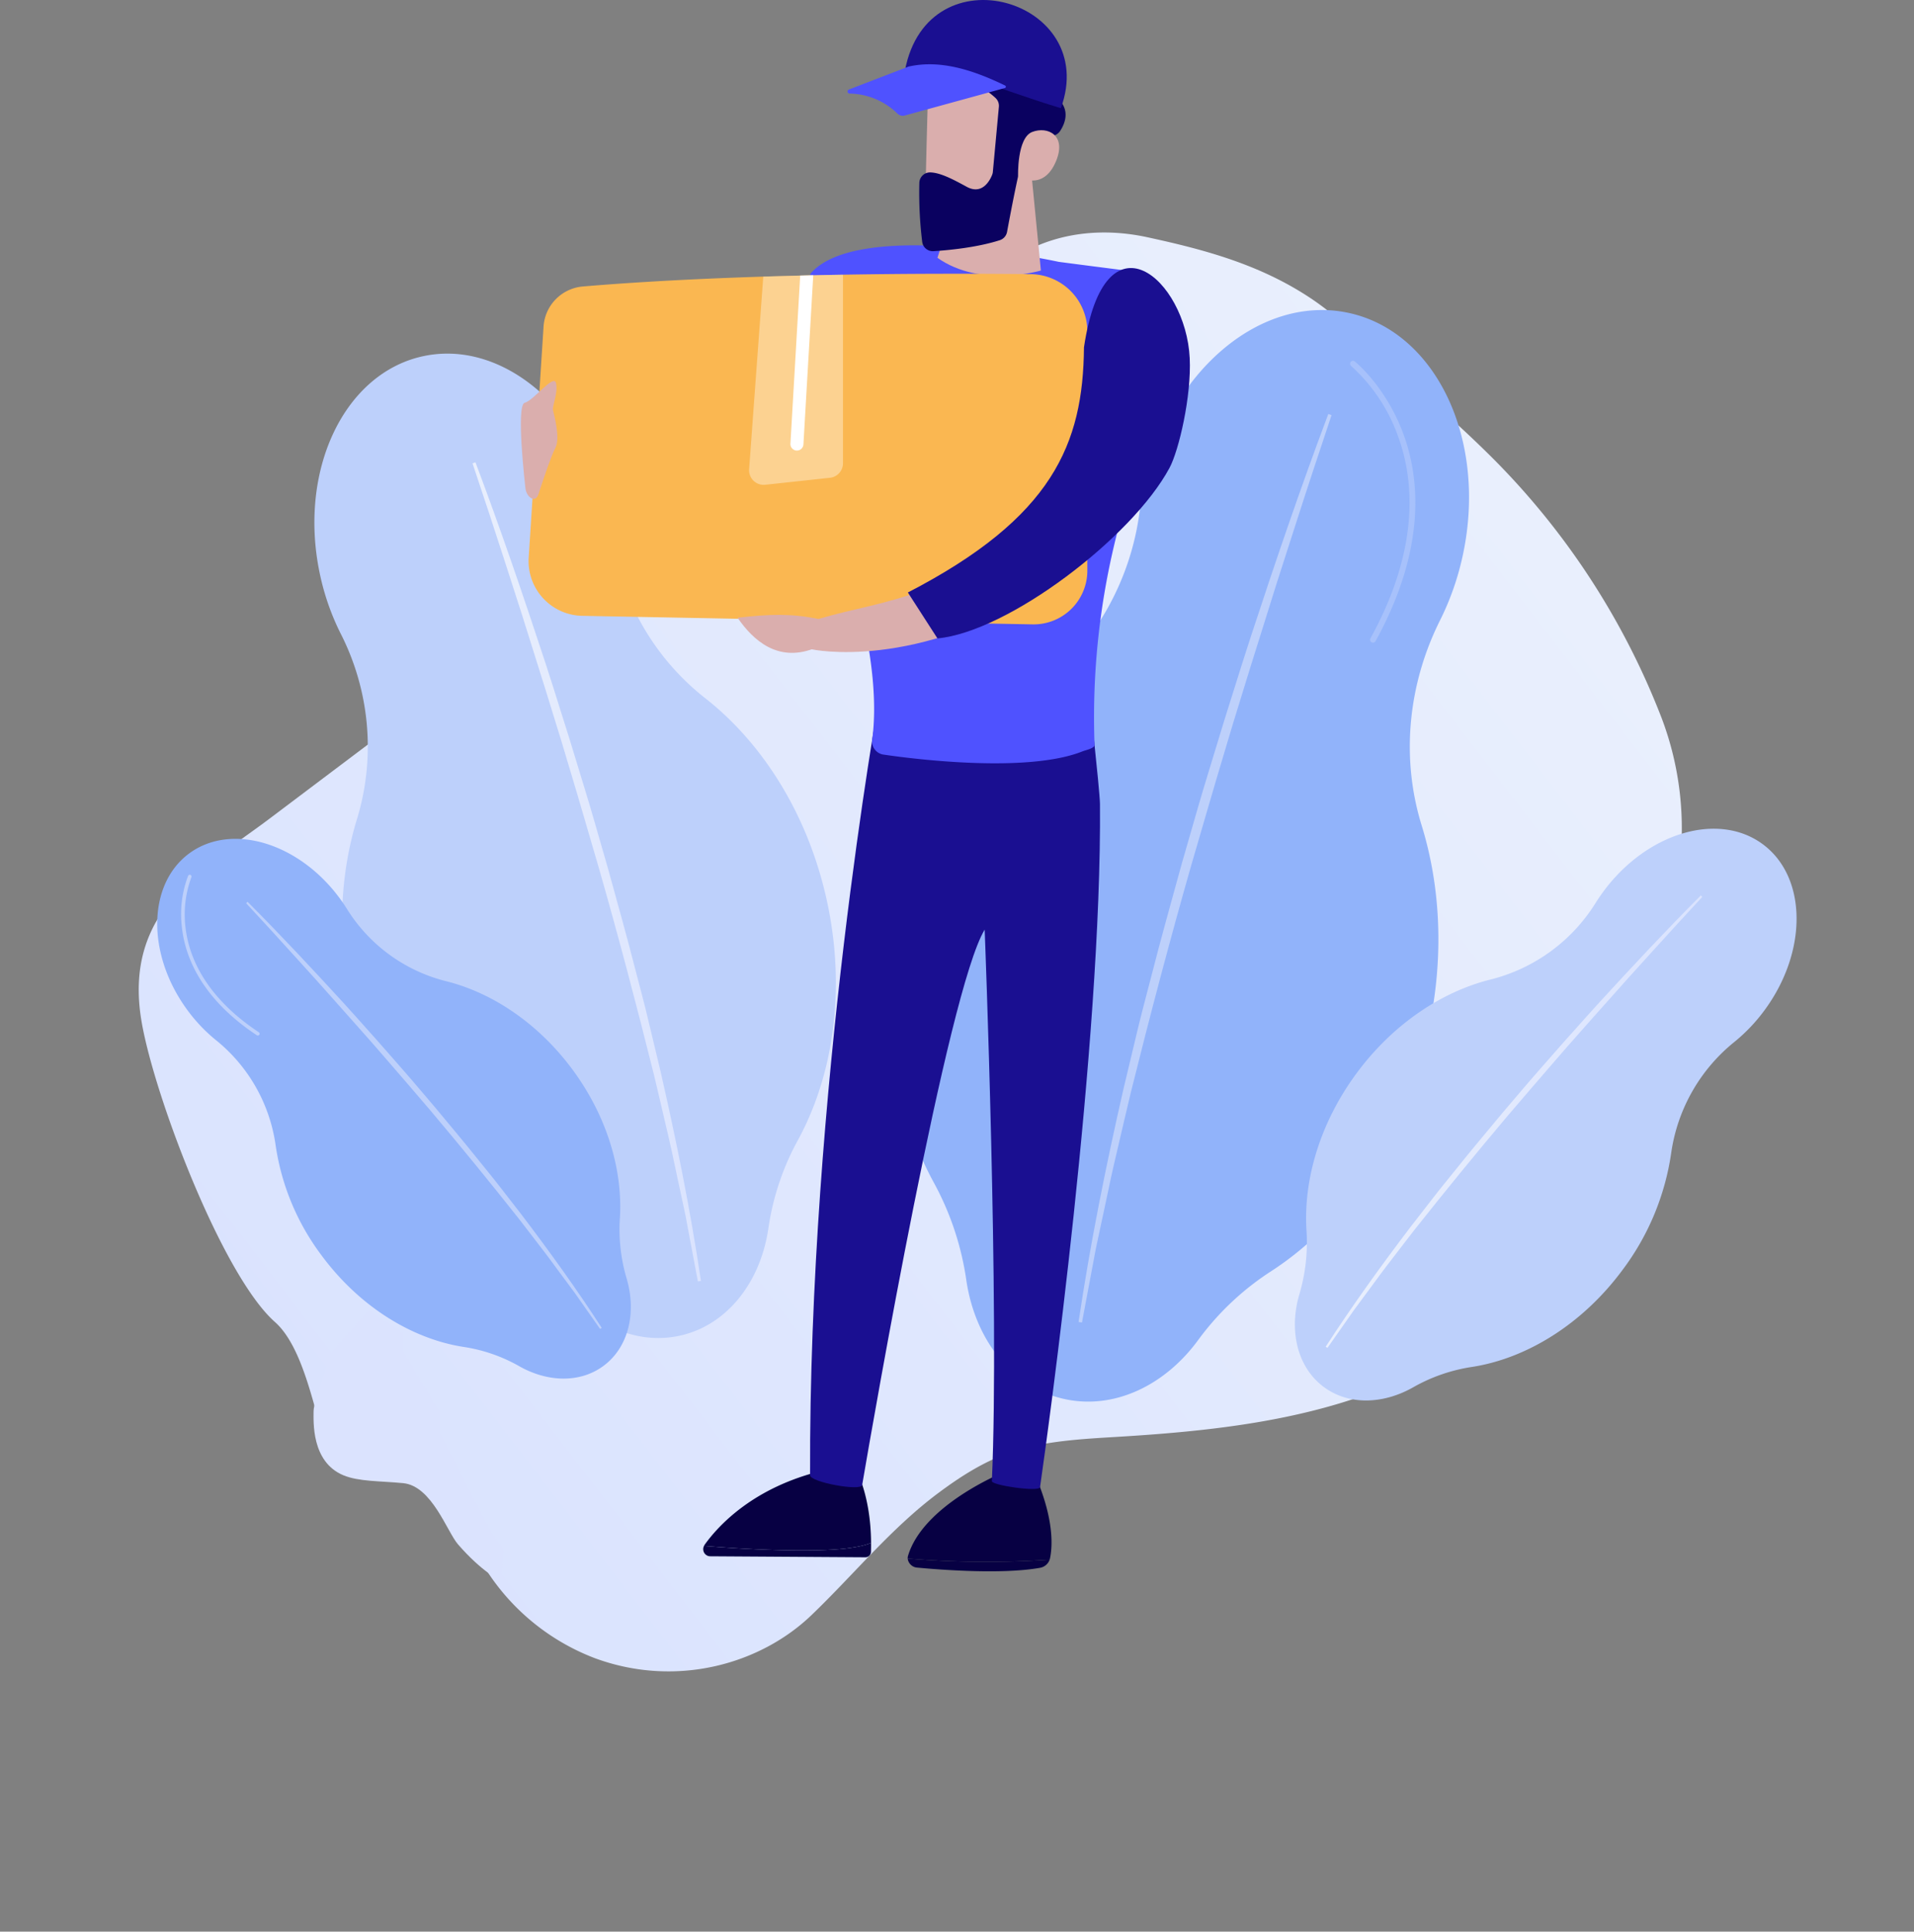 <svg id="Grupo_2558" data-name="Grupo 2558" xmlns="http://www.w3.org/2000/svg" xmlns:xlink="http://www.w3.org/1999/xlink" width="594.002" height="599.357" viewBox="0 0 594.002 599.357">
  <rect x="0" y="0" width="594.002" height="599.357" fill="#808080" stroke="none"/>
  <defs>
    <linearGradient id="linear-gradient" y1="0.5" x2="1" y2="0.5" gradientUnits="objectBoundingBox">
      <stop offset="0" stop-color="#dae3fe"/>
      <stop offset="1" stop-color="#e9effd"/>
    </linearGradient>
    <linearGradient id="linear-gradient-2" x1="1" y1="0.5" x2="0" y2="0.5" xlink:href="#linear-gradient"/>
  </defs>
  <g id="Grupo_2541" data-name="Grupo 2541" transform="translate(0 29.582)">
    <path id="Caminho_710" data-name="Caminho 710" d="M474.713,138.685a232.444,232.444,0,0,1-6.543,96.544,96.427,96.427,0,0,1-24,40.832C436.963,283.365,429.5,291.1,421.7,297.3c-6.557,5.217-14.513,8.265-21.414,13.125-14.446,10.176-27.951,22.678-43.115,31.067-25.159,13.919-53.383,15.23-79.973,8.584-27.681-6.92-52.59-21.523-77.61-38.094-9.646-6.389-19.343-12.988-29.838-16.405-8.27-2.693-16.852-3.343-25.375-3.389-18.23-.1-36.19,4.411-54.289,6.572-21.748,2.6-46.925-7.062-61.551-29.544A69.337,69.337,0,0,1,17.8,229.448c.629-14.8,2.322-30.635,6.236-44.656,3.032-10.86,7.126-24.626,12.48-33.85,1.285-2.213-36,24.2-36.407,22.518-1.595-6.916,14.829-32.388,11.756-47.487C7.546,104.753,23.972,47.949,34.83,26.794,51.006-4.723,79.221.292,104.547.292H390.226c14.9,0,29.265,7.081,40.283,19.873l.173.2c11.3,13.126,22.6,27.338,28.947,45.559,3.843,11.036,4.958,22.264,7.55,33.588C470.218,112.792,472.822,125.657,474.713,138.685Z" transform="matrix(0.799, -0.602, 0.602, 0.799, 0, 287.094)" fill="url(#linear-gradient)"/>
    <g id="Grupo_2469" data-name="Grupo 2469" transform="translate(48.796 66.617)">
      <g id="Illustration" transform="translate(0 0)">
        <g id="Grupo_2435" data-name="Grupo 2435" transform="translate(0 0)">
          <g id="Grupo_2430" data-name="Grupo 2430" transform="translate(227.898)">
            <g id="Grupo_2427" data-name="Grupo 2427">
              <path id="Caminho_607" data-name="Caminho 607" d="M496.39,461.319c6.326-29.743,21.894-54.517,41.728-70.166a88.566,88.566,0,0,0,22.6-26.628,83.247,83.247,0,0,0,9.729-29.752q.45-3.5,1.2-7.048c7.608-35.771,35.964-60.165,63.336-54.486s43.394,39.282,35.786,75.054a84.9,84.9,0,0,1-7.085,20.353c-9.912,19.79-12.264,42.556-5.731,63.681,5.838,18.878,6.991,40.685,2.248,62.984-7.073,33.258-25.7,60.3-48.93,75.328a85.531,85.531,0,0,0-22.631,21.313c-10.2,13.97-25.793,21.635-41.161,18.446-16.578-3.44-28.251-18.548-30.885-37.291A89.837,89.837,0,0,0,506.4,542.871C494.32,520.567,489.994,491.391,496.39,461.319Z" transform="translate(-493.444 -272.418)" fill="#91b3fa"/>
              <path id="Caminho_608" data-name="Caminho 608" d="M736.1,385.891c-8.6,22.843-16.456,45.94-24.063,69.117-1.9,5.793-3.714,11.616-5.542,17.434l-2.742,8.726-2.668,8.749c-1.755,5.839-3.592,11.655-5.281,17.514l-5.066,17.576c-3.225,11.76-6.552,23.492-9.555,35.311-1.51,5.907-3.137,11.784-4.525,17.721l-4.247,17.789c-5.42,23.774-10.236,47.693-13.815,71.806l1.053.162,3.374-17.94.834-4.485.947-4.465,1.911-8.925,1.894-8.927c.625-2.976,1.364-5.93,2.04-8.9,1.393-5.924,2.738-11.858,4.17-17.773C680.7,572.76,686.907,549.213,693.6,525.8c3.438-11.684,6.774-23.4,10.294-35.056l2.616-8.752,2.69-8.731c1.79-5.822,3.581-11.643,5.43-17.447q5.4-17.457,11.063-34.836c3.718-11.6,7.548-23.176,11.413-34.73Z" transform="translate(-600.56 -353.635)" fill="#bdd0fb"/>
              <g id="Grupo_2426" data-name="Grupo 2426" transform="translate(142.24 15.714)" opacity="0.5">
                <path id="Caminho_609" data-name="Caminho 609" d="M533.054,411.142a.9.9,0,0,0,.622-.449c16.141-29.288,13.541-51.321,8.518-64.647-5.457-14.477-14.624-21.886-15.012-22.195a.9.9,0,0,0-1.119,1.4,53.606,53.606,0,0,1,14.484,21.513c4.86,12.958,7.34,34.417-8.444,63.057a.9.9,0,0,0,.951,1.316Z" transform="translate(-525.726 -323.656)" fill="#bdd0fb"/>
              </g>
            </g>
            <g id="Grupo_2429" data-name="Grupo 2429" transform="translate(125.17 160.941)">
              <path id="Caminho_610" data-name="Caminho 610" d="M200.246,748.94c11.236-15.215,26.341-25.263,41.46-29.062A53.768,53.768,0,0,0,274.35,696.22q1.159-1.867,2.5-3.681c13.514-18.3,35.653-24.873,49.449-14.684s14.026,33.282.513,51.581a53.38,53.38,0,0,1-9.227,9.709,54.043,54.043,0,0,0-19.7,34.567,79.276,79.276,0,0,1-15.068,36.206C270.251,826.93,252.85,837.484,236,840.064a52.852,52.852,0,0,0-18.147,6.291c-9.309,5.3-19.994,5.666-27.74-.054-8.356-6.171-10.953-17.693-7.565-28.968a56.42,56.42,0,0,0,2.148-19.7C183.739,781.932,188.886,764.323,200.246,748.94Z" transform="translate(-181.106 -673.058)" fill="#bdd0fb"/>
              <path id="Caminho_611" data-name="Caminho 611" d="M386.371,735.943c-10.734,10.763-21.114,21.861-31.378,33.067-2.567,2.8-5.089,5.642-7.62,8.475l-3.8,4.25-3.761,4.282c-2.5,2.864-5.032,5.694-7.5,8.587l-7.392,8.677c-4.854,5.848-9.758,11.654-14.5,17.591-2.377,2.965-4.811,5.884-7.128,8.9l-6.991,9.006c-9.2,12.1-18.1,24.44-26.359,37.2l.545.36,6.543-9.315,1.63-2.332,1.688-2.291,3.384-4.575,3.376-4.58c1.122-1.529,2.3-3.016,3.449-4.526,2.316-3.005,4.608-6.028,6.943-9.017q14.129-17.848,28.813-35.248c4.953-5.75,9.856-11.542,14.849-17.259l3.733-4.3,3.769-4.266c2.511-2.846,5.022-5.691,7.561-8.511q7.546-8.525,15.221-16.938,7.633-8.45,15.389-16.789Z" transform="translate(-260.388 -715.247)" fill="url(#linear-gradient-2)"/>
              <g id="Grupo_2428" data-name="Grupo 2428" transform="translate(122.03 11.807)" opacity="0.5">
                <path id="Caminho_612" data-name="Caminho 612" d="M205.481,761.756a.587.587,0,0,0,.5-.072c18.264-12.106,23.444-25.689,24.573-34.953a35.6,35.6,0,0,0-1.979-17.445.588.588,0,0,0-1.076.476,35.122,35.122,0,0,1,1.879,16.889c-1.112,9-6.187,22.213-24.047,34.052a.589.589,0,0,0,.152,1.053Z" transform="translate(-205.065 -708.935)" fill="url(#linear-gradient-2)"/>
              </g>
            </g>
          </g>
          <g id="Grupo_2434" data-name="Grupo 2434" transform="translate(0 13.526)">
            <g id="Grupo_2431" data-name="Grupo 2431" transform="translate(48.773)">
              <path id="Caminho_613" data-name="Caminho 613" d="M1724.147,515.268c-5.712-26.823-19.771-49.165-37.681-63.278a77.545,77.545,0,0,1-29.194-50.844q-.406-3.159-1.084-6.357c-6.87-32.259-32.477-54.258-57.194-49.136s-39.186,35.425-32.316,67.684a76.5,76.5,0,0,0,6.4,18.354,77.187,77.187,0,0,1,5.176,57.429c-5.273,17.025-6.313,36.691-2.031,56.8,6.387,29.992,23.21,54.384,44.184,67.932a77.177,77.177,0,0,1,20.436,19.22c9.21,12.6,23.292,19.51,37.169,16.634,14.97-3.1,25.512-16.726,27.89-33.629a80.948,80.948,0,0,1,9.206-27.266C1726.017,568.7,1729.923,542.388,1724.147,515.268Z" transform="translate(-1564.969 -344.914)" fill="#bdd0fb"/>
              <path id="Caminho_614" data-name="Caminho 614" d="M1693.084,447.382c7.769,20.594,14.86,41.418,21.729,62.314,1.719,5.223,3.353,10.473,5,15.718l2.476,7.867,2.409,7.888c1.585,5.265,3.244,10.508,4.768,15.79l4.575,15.846c2.913,10.6,5.917,21.18,8.629,31.836,1.363,5.326,2.833,10.624,4.086,15.977l3.836,16.038c4.895,21.434,9.243,43,12.475,64.739l-.951.146-3.047-16.175-.752-4.044-.856-4.025-1.726-8.047-1.71-8.048c-.565-2.684-1.231-5.347-1.843-8.021-1.258-5.341-2.473-10.691-3.766-16.023-5.313-21.3-10.913-42.528-16.958-63.641-3.1-10.534-6.116-21.092-9.3-31.605l-2.362-7.891-2.429-7.872c-1.616-5.249-3.233-10.5-4.9-15.73q-4.875-15.739-9.99-31.408c-3.358-10.462-6.816-20.894-10.306-31.312Z" transform="translate(-1643.097 -413.66)" fill="url(#linear-gradient-2)"/>
              <path id="Caminho_615" data-name="Caminho 615" d="M1983.583,470.185a.81.81,0,0,1-.562-.406c-14.575-26.448-12.227-46.344-7.692-58.378,4.928-13.073,13.206-19.764,13.556-20.043a.811.811,0,0,1,1.01,1.269,48.405,48.405,0,0,0-13.078,19.427c-4.389,11.7-6.629,31.079,7.624,56.942a.811.811,0,0,1-.858,1.189Z" transform="translate(-1962.27 -375.955)" fill="url(#linear-gradient-2)"/>
            </g>
            <g id="Grupo_2432" data-name="Grupo 2432" transform="translate(0 150.555)">
              <path id="Caminho_616" data-name="Caminho 616" d="M1970.963,869.35c-10.607-14.363-24.867-23.85-39.139-27.436a50.756,50.756,0,0,1-30.817-22.334q-1.094-1.762-2.358-3.475c-12.756-17.274-33.657-23.481-46.681-13.862s-13.241,31.419-.484,48.694a50.405,50.405,0,0,0,8.71,9.165,51.019,51.019,0,0,1,18.6,32.632,74.832,74.832,0,0,0,14.224,34.18c11.861,16.061,28.288,26.024,44.194,28.46a49.88,49.88,0,0,1,17.131,5.938c8.788,5.008,18.875,5.349,26.187-.051,7.888-5.825,10.339-16.7,7.141-27.346a53.275,53.275,0,0,1-2.028-18.6C1986.547,900.494,1981.688,883.872,1970.963,869.35Z" transform="translate(-1842.057 -797.714)" fill="#91b3fa"/>
              <path id="Caminho_617" data-name="Caminho 617" d="M1869.921,857.08c10.133,10.16,19.932,20.637,29.622,31.216,2.423,2.644,4.8,5.326,7.195,8l3.583,4.012,3.551,4.042c2.356,2.7,4.75,5.376,7.076,8.107l6.978,8.192c4.582,5.52,9.212,11,13.691,16.607,2.244,2.8,4.542,5.554,6.729,8.4l6.6,8.5c8.685,11.424,17.087,23.072,24.885,35.121l-.515.34-6.177-8.793-1.539-2.2L1970,976.463l-3.2-4.319-3.187-4.324c-1.059-1.443-2.173-2.847-3.256-4.273-2.187-2.837-4.351-5.69-6.555-8.512q-13.337-16.849-27.2-33.275c-4.676-5.428-9.3-10.9-14.018-16.293l-3.524-4.056-3.558-4.027c-2.37-2.686-4.741-5.372-7.138-8.035q-7.123-8.048-14.369-15.99-7.205-7.977-14.527-15.849Z" transform="translate(-1841.878 -837.543)" fill="#bdd0fb"/>
              <path id="Caminho_618" data-name="Caminho 618" d="M2216.047,881.448a.554.554,0,0,1-.469-.068c-17.242-11.429-22.132-24.252-23.2-33a33.6,33.6,0,0,1,1.868-16.469.555.555,0,0,1,1.015.45,33.169,33.169,0,0,0-1.773,15.944c1.049,8.5,5.84,20.97,22.7,32.146a.556.556,0,0,1-.144.994Z" transform="translate(-2184.663 -820.438)" fill="#bdd0fb"/>
            </g>
          </g>
        </g>
      </g>
    </g>
    <path id="Caminho_875" data-name="Caminho 875" d="M294.236,246.631s-5.542-2.443-13.155-11.205c-3.432-3.966-8.118-18.158-17.052-19-7.256-.684-13.833-.481-18.514-2.436-10.046-4.179-9.257-16.823-9.257-19.975s5.846-18.514,5.846-18.514l11.206-12.667,10.718,6.821V175.5l11.206,18.514v6.334l8.282,16.078s8.77,18.027,10.719,19S294.236,246.631,294.236,246.631Z" transform="translate(-138.938 214.186)" fill="#dbe3fe"/>
  </g>
  <g id="Grupo_2540" data-name="Grupo 2540" transform="translate(161.646)">
    <g id="Grupo_2533" data-name="Grupo 2533" transform="translate(120.053 456.938)">
      <path id="Caminho_832" data-name="Caminho 832" d="M626.768,3163.373a2.426,2.426,0,0,1,.083-.8c4.651-15.813,29.429-25.867,29.429-25.867l9.93.521c6.045,13.844,5.523,22.374,4.7,26.178a3.079,3.079,0,0,1-.094.312A298.2,298.2,0,0,1,626.768,3163.373Z" transform="translate(-626.765 -3136.707)" fill="#070043"/>
      <path id="Caminho_833" data-name="Caminho 833" d="M672.709,3223.349a3.868,3.868,0,0,1-3.084,2.535c-11.586,2.039-30.116.658-37.9-.071a3.2,3.2,0,0,1-3.064-2.809A298.114,298.114,0,0,0,672.709,3223.349Z" transform="translate(-628.658 -3196.339)" fill="#070043"/>
    </g>
    <g id="Grupo_2534" data-name="Grupo 2534" transform="translate(56.62 455.972)">
      <path id="Caminho_834" data-name="Caminho 834" d="M844.346,3209.52c8.811-.247,13.368-1.284,15.724-2.248.005.875,0,1.768-.028,2.691a1.739,1.739,0,0,1-1.66,1.769l-48.377-.312a2.209,2.209,0,0,1-1.777-3.216C814.571,3208.729,830.726,3209.9,844.346,3209.52Z" transform="translate(-808.005 -3184.502)" fill="#070043"/>
      <path id="Caminho_835" data-name="Caminho 835" d="M808.011,3157.283a2.269,2.269,0,0,1,.191-.365c4.273-5.97,15.154-17.857,36.656-23.012l10.315-.325s4.594,7.983,4.68,22.771c-2.356.963-6.913,2-15.724,2.247C830.509,3158.979,814.354,3157.807,808.011,3157.283Z" transform="translate(-807.787 -3133.58)" fill="#070043"/>
    </g>
    <path id="Caminho_836" data-name="Caminho 836" d="M599.386,2345.834s-21.753,121.373-21.3,240.355c.008,2.169,15.82,5.046,16.162,3.042,3.488-20.458,26.614-153.624,38.02-172.334,0,0,4.633,117.867,2.234,171.121-.06,1.323,14.727,3.427,14.948,1.89,2.485-17.314,19.206-137.753,18.6-211.992-.034-4.187-3.913-39.064-3.913-39.064C639.559,2343.114,620.835,2350.552,599.386,2345.834Z" transform="translate(-488.327 -2128.448)" fill="#1a0f91"/>
    <path id="Caminho_837" data-name="Caminho 837" d="M677.791,1975.861c14.343-31.624,15.869-53.839,0-63.285a23.8,23.8,0,0,0-2.889-.553c-5.054-.642-12.046-1.529-20.1-2.592a.32.32,0,0,1-.07-.012,257.119,257.119,0,0,0-34.772-4.785c-16.808-1.051-34.877.082-42.172,8.322a119.449,119.449,0,0,1-14.406,24.794c-13.508,17.728-20.142,37.485-27.157,33.633-1.917-1.049-3.335-8.1-4.8-11.3-5.114.609-15.284,2.15-23.212,10.607,5.858,31.87,25.271,45.044,72.846,5.911,9.035,25.551,18.985,57.833,15.752,81.259a4.157,4.157,0,0,0,3.35,4.428c10.832,1.611,45.221,5.729,61.994-.994.98-.385,3.693-.914,3.693-1.977a231.472,231.472,0,0,1,10.773-78.9C677.082,1978.926,677.476,1977.405,677.791,1975.861Z" transform="translate(-487.803 -1828.176)" fill="#4f52ff"/>
    <path id="Caminho_838" data-name="Caminho 838" d="M666.3,1820.572l3.234,33.039s-18.587,5.6-32.105-3.94l9.5-30.028Z" transform="translate(-508.14 -1769.675)" fill="#daaead"/>
    <g id="Grupo_2535" data-name="Grupo 2535" transform="translate(119.025 4.865)">
      <path id="Caminho_839" data-name="Caminho 839" d="M658.445,1723.405c-.221.573-1.155,41.181-1.155,41.181l23.2.041,6.6-38.356S662.141,1713.807,658.445,1723.405Z" transform="translate(-650.858 -1705.529)" fill="#daaead"/>
      <path id="Caminho_840" data-name="Caminho 840" d="M640.917,1699.211a3.339,3.339,0,0,1,1.042,2.746l-1.868,20.168a3.238,3.238,0,0,1-.207.889c-.618,1.578-2.988,6.443-7.925,3.743-4.208-2.3-8.107-4.357-11.274-4.456a3.33,3.33,0,0,0-3.41,3.281,124.3,124.3,0,0,0,.9,18.334,3.316,3.316,0,0,0,3.5,2.83c4.555-.287,13.433-1.115,20.563-3.406a3.333,3.333,0,0,0,2.26-2.572c.983-5.324,3.8-20.235,5.241-24.322,1.34-3.8,6.55-5.111,8.983-5.524a3.353,3.353,0,0,0,2.248-1.468c1.541-2.349,3.763-7.423-2.347-11.267a3.336,3.336,0,0,1-1.033-4.53c1.656-2.757,2.847-7.011-1.984-10.651-4.891-3.685-9.629-1.949-12.531-.091a3.459,3.459,0,0,1-4.147-.247,2.2,2.2,0,0,0-2.136-.476c-4.777,1.209-3.951-5.459-6.405-7.541-3.44-2.917-7.162,1.328-8.551,4.46-.771,1.737-1.316,3.572-2.16,5.275a16.62,16.62,0,0,1-5.893,6.571,2.646,2.646,0,0,0-1.009.9,1.649,1.649,0,0,0,.351,1.794,4.476,4.476,0,0,0,1.64,1.017,20.8,20.8,0,0,0,15.121.6C634.338,1693.787,638.841,1697.262,640.917,1699.211Z" transform="translate(-612.634 -1673.674)" fill="#0a0160"/>
      <path id="Caminho_841" data-name="Caminho 841" d="M619.086,1803.033s-.413-11.972,4.4-13.807,10.664,1.024,7.422,8.957C626.874,1808.051,619.086,1803.033,619.086,1803.033Z" transform="translate(-583.8 -1753.152)" fill="#daaead"/>
    </g>
    <g id="Grupo_2537" data-name="Grupo 2537" transform="translate(101.395 0)">
      <g id="Grupo_2536" data-name="Grupo 2536" transform="translate(17.811 0)">
        <path id="Caminho_842" data-name="Caminho 842" d="M611.468,1679.776c7.167-37.663,60.664-21.934,48.389,11.715C641.333,1686.005,619.277,1676.16,611.468,1679.776Z" transform="translate(-611.468 -1657.931)" fill="#1a0f91"/>
      </g>
      <path id="Caminho_843" data-name="Caminho 843" d="M721.465,1729.86l-31.078,8.532a2.324,2.324,0,0,1-2.226-.564,21.787,21.787,0,0,0-14.888-6.248.651.651,0,0,1-.2-1.259l18.478-7.1a.528.528,0,0,1,.063-.019c9.629-2.174,19.7.919,29.926,5.886A.414.414,0,0,1,721.465,1729.86Z" transform="translate(-672.65 -1702.547)" fill="#4f52ff"/>
    </g>
    <g id="Grupo_2538" data-name="Grupo 2538" transform="translate(2.392 84.94)">
      <path id="Caminho_844" data-name="Caminho 844" d="M747.213,2041.614a16.678,16.678,0,0,0,16.995-16.674v-74.207a17.779,17.779,0,0,0-17.584-17.788c-29.259-.319-89.605-.334-138.981,3.826a13.366,13.366,0,0,0-12.223,12.848l-4.615,71.742a16.988,16.988,0,0,0,16.653,17.6Z" transform="translate(-590.793 -1932.82)" fill="#fab751"/>
      <path id="Caminho_845" data-name="Caminho 845" d="M861.3,1996.783l-20.087,2.167a4.528,4.528,0,0,1-5-4.834l4.391-59.751c8.42-.267,16.726-.462,24.74-.6v58.515A4.529,4.529,0,0,1,861.3,1996.783Z" transform="translate(-767.765 -1933.474)" fill="#fff" opacity="0.37"/>
      <path id="Caminho_846" data-name="Caminho 846" d="M870.1,1986.839a2.02,2.02,0,0,1-2.015,1.9c-.04,0-.079,0-.119,0a2.019,2.019,0,0,1-1.9-2.134l3.029-52.148c1.358-.034,2.705-.064,4.052-.094Z" transform="translate(-784.797 -1933.885)" fill="#fff"/>
    </g>
    <g id="Grupo_2539" data-name="Grupo 2539" transform="translate(67.264 83.164)">
      <path id="Caminho_847" data-name="Caminho 847" d="M630.63,2221.967c-3.622-5.046-.9-8.409-.9-8.409,18.277-6.526,44.471-6.011,64.329-30.934,8.067,4.276,1.55,6.817,10.391,19.679C662.857,2229.069,630.63,2221.967,630.63,2221.967Z" transform="translate(-607.633 -2103.66)" fill="#daaead"/>
      <path id="Caminho_848" data-name="Caminho 848" d="M542.439,1951.686c-.258,29.969-9.695,52.808-54.653,76.063L496.97,2042c21.888-2.038,60.407-31.255,72.033-52.943,2.868-5.349,6.831-22.185,6.255-34.044C574.073,1930.606,548.936,1908.316,542.439,1951.686Z" transform="translate(-434.944 -1927.073)" fill="#1a0f91"/>
      <path id="Caminho_849" data-name="Caminho 849" d="M884.089,2285.915c-10.978,4.053-18.5-2.534-23.4-9.659,10.255-1.175,16.7-1.318,25.143.381Z" transform="translate(-860.694 -2167.746)" fill="#daaead"/>
    </g>
    <path id="Caminho_850" data-name="Caminho 850" d="M1124.3,2047.3c2.79-.684,9.056-9.162,9.723-6.064s-1.223,7.025-.943,8.342,2.383,8.7.712,11.791c-1.207,2.234-3.574,9.26-4.8,13-.407,1.24-.737,2.879-2.035,2.733s-2.3-1.892-2.424-3.193C1124.484,2073.387,1121.506,2047.985,1124.3,2047.3Z" transform="translate(-1123.104 -1922.327)" fill="#daaead"/>
  </g>
</svg>
